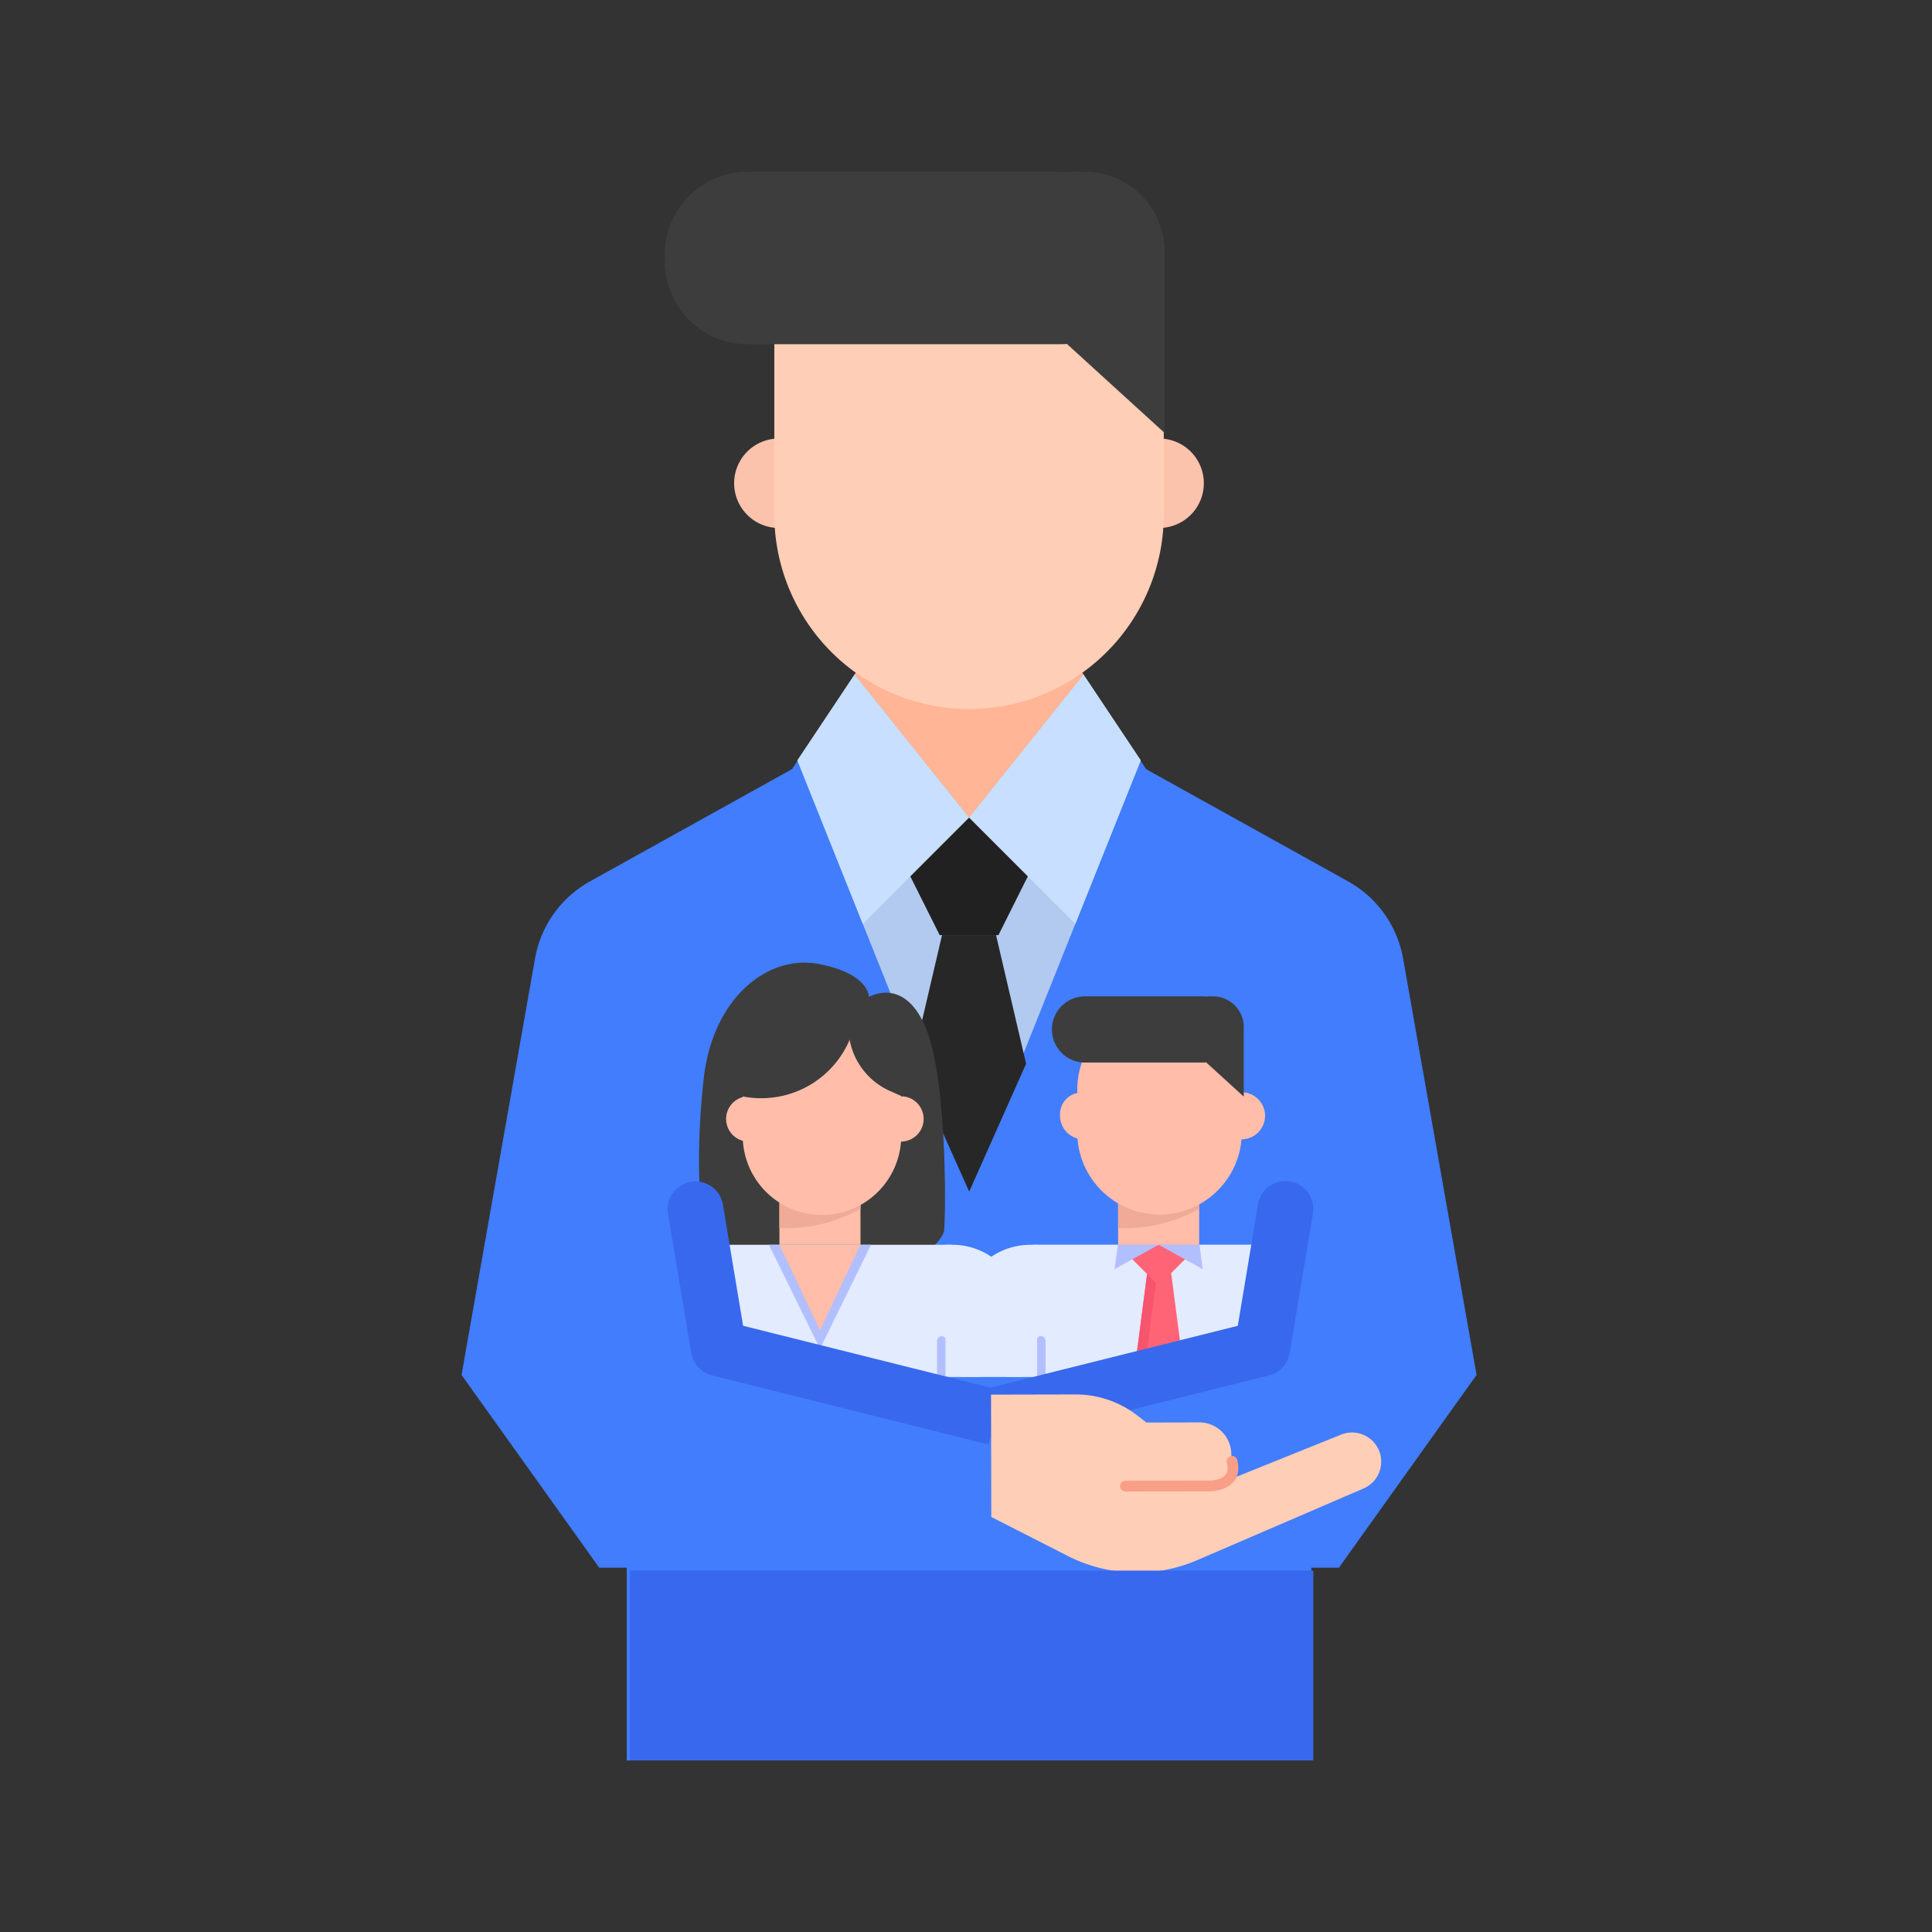 <svg xmlns="http://www.w3.org/2000/svg" xmlns:xlink="http://www.w3.org/1999/xlink" width="180" height="180" viewBox="0 0 180 180">
  <rect x="0" y="0" width="180" height="180" fill="#333333" stroke="none"/>
  <defs>
    <clipPath id="clip-path">
      <rect id="사각형_27420" data-name="사각형 27420" width="180" height="180" transform="translate(1098 -18708)" fill="#fff"/>
    </clipPath>
  </defs>
  <g id="img_mbti14_esfj" transform="translate(-1098 18708)" clip-path="url(#clip-path)">
    <g id="그룹_21262" data-name="그룹 21262" transform="translate(312.633 -127.999)">
      <path id="패스_11071" data-name="패스 11071" d="M79.176,147.483V129.526h2.566l12.827-17.958-6.847-38.8A10.262,10.262,0,0,0,82.6,65.583L63.783,55.13,56.528,44.245H38.041L30.784,55.13,11.969,65.583A10.262,10.262,0,0,0,6.847,72.77L0,111.568l12.827,17.958h2.566v17.957Z" transform="translate(828.367 -18563.469)" fill="#417dfd"/>
      <path id="패스_11072" data-name="패스 11072" d="M69.525,29.022a4.167,4.167,0,1,0-4.167,4.167,4.167,4.167,0,0,0,4.167-4.167" transform="translate(828 -18564)" fill="#fcc3ac"/>
      <path id="패스_11073" data-name="패스 11073" d="M34.1,29.022a4.167,4.167,0,1,0-4.167,4.167A4.167,4.167,0,0,0,34.1,29.022" transform="translate(828 -18564)" fill="#fcc3ac"/>
      <path id="패스_11074" data-name="패스 11074" d="M63.646,54.844,57.552,70.075l-9.9,24.754-9.9-24.754L31.658,54.844l5.331-8L39.2,43.535H56.1l2.21,3.312Z" transform="translate(828 -18564)" fill="#b2caef"/>
      <path id="패스_11113" data-name="패스 11113" d="M72.4,37.686l2.8,11.984-5.3,11.912L64.566,49.67l2.8-11.984Z" transform="translate(805.766 -18530.564)" fill="#272727"/>
      <path id="패스_11075" data-name="패스 11075" d="M47.652,60.175l-9.9,9.9L31.658,54.844l5.331-8Z" transform="translate(828 -18564)" fill="#c8dfff"/>
      <path id="패스_11076" data-name="패스 11076" d="M63.646,54.844,57.552,70.075l-9.9-9.9L58.315,46.847Z" transform="translate(828 -18564)" fill="#c8dfff"/>
      <path id="패스_11077" data-name="패스 11077" d="M51.1,109.99v-9.51a2.8,2.8,0,0,1,2.8-2.8H77.081L71.014,109.99Z" transform="translate(828 -18561.717)" fill="#e3ebff"/>
      <path id="패스_11078" data-name="패스 11078" d="M53.924,109.99v-3.38a.428.428,0,0,1,.855,0v3.38Z" transform="translate(828 -18561.717)" fill="#b2bfff"/>
      <path id="패스_11079" data-name="패스 11079" d="M62.992,109.99l1.452-11.166h1.843l1.452,11.166Z" transform="translate(828 -18561.717)" fill="#ff6476"/>
      <path id="패스_11080" data-name="패스 11080" d="M62.992,109.99l1.452-11.166h.924L63.929,109.99Z" transform="translate(828 -18561.717)" fill="#f6556d"/>
      <path id="패스_11081" data-name="패스 11081" d="M61.509,97.689l3.807,3.807,3.807-3.807Z" transform="translate(828 -18561.717)" fill="#ff6476"/>
      <path id="패스_11082" data-name="패스 11082" d="M69.12,97.685H65.314l4.1,2.272Z" transform="translate(828 -18561.717)" fill="#b2bfff"/>
      <path id="패스_11083" data-name="패스 11083" d="M61.21,99.957l3.5-1.935.608-.337h-3.8Z" transform="translate(828 -18561.717)" fill="#b2bfff"/>
      <rect id="사각형_27395" data-name="사각형 27395" width="7.553" height="5.481" transform="translate(889.539 -18469.512)" fill="#ffbdaa"/>
      <path id="패스_11084" data-name="패스 11084" d="M61.539,92.206v3.927a14.248,14.248,0,0,0,7.554-1.794V92.206Z" transform="translate(828 -18561.717)" fill="#efaa98"/>
      <path id="패스_11085" data-name="패스 11085" d="M67.809,89.56c0,.036.011.071.011.107a2.5,2.5,0,0,1-5.008,0c0-.036.01-.071.011-.107Z" transform="translate(828 -18561.717)" fill="#fff"/>
      <path id="패스_11086" data-name="패스 11086" d="M57.986,83.507a2.191,2.191,0,1,1-1.856,2.165,2.028,2.028,0,0,1,1.856-2.165" transform="translate(828 -18561.717)" fill="#ffbdaa"/>
      <path id="패스_11087" data-name="패스 11087" d="M72.705,83.507a2.191,2.191,0,1,1-1.856,2.165,2.028,2.028,0,0,1,1.856-2.165" transform="translate(828 -18561.717)" fill="#ffbdaa"/>
      <path id="패스_11088" data-name="패스 11088" d="M57.736,83.312V87.3a7.664,7.664,0,0,0,15.327,0V83.312a7.664,7.664,0,1,0-15.327,0" transform="translate(828 -18561.717)" fill="#ffbdaa"/>
      <path id="패스_11089" data-name="패스 11089" d="M46.947,109.99v-5.912a6.386,6.386,0,0,1,6.386-6.386h.662v12.3Z" transform="translate(828 -18561.717)" fill="#e3ebff"/>
      <path id="패스_11090" data-name="패스 11090" d="M23.669,98.125c2.837,4.6,19.482,3.359,21.633-1.6.164-.379.416-13.508-1.565-18.742S38.33,74.6,38.33,74.6c0-.066-.036-2.21-4.74-3.081-4.776-.881-9.8,3.254-10.647,10.576-.674,5.837-.727,13.675.726,16.032" transform="translate(828 -18561.717)" fill="#3d3d3d"/>
      <path id="패스_11091" data-name="패스 11091" d="M26.807,83.879a2.11,2.11,0,0,1,0,4.171,2.11,2.11,0,0,1,0-4.171" transform="translate(828 -18561.717)" fill="#ffbdaa"/>
      <path id="패스_11092" data-name="패스 11092" d="M40.987,83.879A2.11,2.11,0,1,1,39.2,85.964a1.954,1.954,0,0,1,1.787-2.085" transform="translate(828 -18561.717)" fill="#ffbdaa"/>
      <rect id="사각형_27396" data-name="사각형 27396" width="7.553" height="5.481" transform="translate(857.983 -18469.512)" fill="#ffbdaa"/>
      <path id="패스_11093" data-name="패스 11093" d="M29.983,92.206v3.927a14.248,14.248,0,0,0,7.554-1.794V92.206Z" transform="translate(828 -18561.717)" fill="#efaa98"/>
      <path id="패스_11094" data-name="패스 11094" d="M26.566,83.691V87.53a7.383,7.383,0,1,0,14.766,0V83.691a7.383,7.383,0,1,0-14.766,0" transform="translate(828 -18561.717)" fill="#ffbdaa"/>
      <path id="패스_11095" data-name="패스 11095" d="M24.9,83.368a8.95,8.95,0,0,0,11.675-4.895l.665-1.622-8.283-3.394Z" transform="translate(828 -18561.717)" fill="#3d3d3d"/>
      <path id="패스_11096" data-name="패스 11096" d="M36.984,74.732l5.645,2.527v3.972l-1.186,2.648-1.167-.522a6.527,6.527,0,0,1-3.292-8.625" transform="translate(828 -18561.717)" fill="#3d3d3d"/>
      <path id="패스_11097" data-name="패스 11097" d="M27,109.99,21.8,97.741a2.8,2.8,0,0,1,.529-.053H45.8a2.8,2.8,0,0,1,2.794,2.793v9.509Z" transform="translate(828 -18561.717)" fill="#e3ebff"/>
      <path id="패스_11098" data-name="패스 11098" d="M29,97.688l4.765,9.689,4.756-9.689Z" transform="translate(828 -18561.717)" fill="#b2bfff"/>
      <path id="패스_11099" data-name="패스 11099" d="M44.671,109.99v-3.38a.428.428,0,0,1,.855,0v3.38Z" transform="translate(828 -18561.717)" fill="#b2bfff"/>
      <path id="패스_11100" data-name="패스 11100" d="M29.982,97.688l3.779,7.963,3.771-7.963Z" transform="translate(828 -18561.717)" fill="#ffbdaa"/>
      <path id="패스_11112" data-name="패스 11112" d="M0,12.3Z" transform="translate(849.804 -18464.025)" fill="#e3ebff"/>
      <path id="패스_11101" data-name="패스 11101" d="M45.454,109.99v-12.3h.662a6.386,6.386,0,0,1,6.386,6.386v5.912Z" transform="translate(828 -18561.717)" fill="#e3ebff"/>
      <path id="패스_11102" data-name="패스 11102" d="M69.419,80.712H58.456a3.083,3.083,0,0,1,0-6.167H69.419a3.083,3.083,0,0,1,0,6.167" transform="translate(828 -18561.717)" fill="#3d3d3d"/>
      <path id="패스_11103" data-name="패스 11103" d="M69.761,80.712l3.484,3.175V77.41a2.865,2.865,0,0,0-2.864-2.865h-.515Z" transform="translate(828 -18561.717)" fill="#3d3d3d"/>
      <path id="패스_11104" data-name="패스 11104" d="M49.467,118.625,23.7,112.183a2.594,2.594,0,0,1-1.928-2.089L19.6,97.1a2.592,2.592,0,0,1,5.113-.852L26.6,107.566l24.121,6.03Z" transform="translate(828 -18564.047)" fill="#3868ee"/>
      <path id="패스_11105" data-name="패스 11105" d="M48.568,113.6l24.121-6.03,1.886-11.318a2.592,2.592,0,1,1,5.114.852l-2.166,12.994a2.592,2.592,0,0,1-1.928,2.088l-25.77,6.443Z" transform="translate(828 -18564.047)" fill="#3868ee"/>
      <path id="패스_11106" data-name="패스 11106" d="M47.652,60.175,36.989,46.847,39.2,43.535H56.106l2.209,3.312Z" transform="translate(828 -18564)" fill="#ffb596"/>
      <path id="패스_11107" data-name="패스 11107" d="M65.794,11.182V31.916a18.142,18.142,0,0,1-36.285,0V11.182L37.285,6H60.61Z" transform="translate(828 -18564)" fill="#ffceb6"/>
      <path id="패스_11108" data-name="패스 11108" d="M56.223,16.066H27.017a7.711,7.711,0,0,1-7.711-7.711V7.711A7.711,7.711,0,0,1,27.017,0H56.223a7.711,7.711,0,0,1,7.711,7.711v.644a7.711,7.711,0,0,1-7.711,7.711" transform="translate(828 -18564)" fill="#3d3d3d"/>
      <path id="패스_11109" data-name="패스 11109" d="M56.794,16.066l9.078,8.272V7.464A7.464,7.464,0,0,0,58.408,0H57.069Z" transform="translate(828 -18564)" fill="#3d3d3d"/>
      <path id="패스_11110" data-name="패스 11110" d="M49.7,113.58l.024,11.4,7.125,3.632A14.2,14.2,0,0,0,68.916,129l15.518-6.688a2.717,2.717,0,0,0-2.089-5.015l-10.26,4.13,0-2.292A2.972,2.972,0,0,0,69.1,116.17l-4.924.011-.86-.664a9.382,9.382,0,0,0-5.75-1.954Z" transform="translate(828 -18563.648)" fill="#ffceb6"/>
      <path id="패스_11111" data-name="패스 11111" d="M62.217,122.107l7.9-.017s2.632-.006,2.036-2.3" transform="translate(828 -18563.648)" fill="none" stroke="#f99f87" stroke-linecap="round" stroke-width="1"/>
      <rect id="사각형_27398" data-name="사각형 27398" width="63.657" height="17.684" transform="translate(844.068 -18433.67)" fill="#3868ee"/>
      <path id="패스_11114" data-name="패스 11114" d="M67.583,38.908l-2.736-5.474,5.473-5.473,5.474,5.473-2.736,5.474Z" transform="translate(805.332 -18531.785)" fill="#212121"/>
    </g>
  </g>
</svg>
